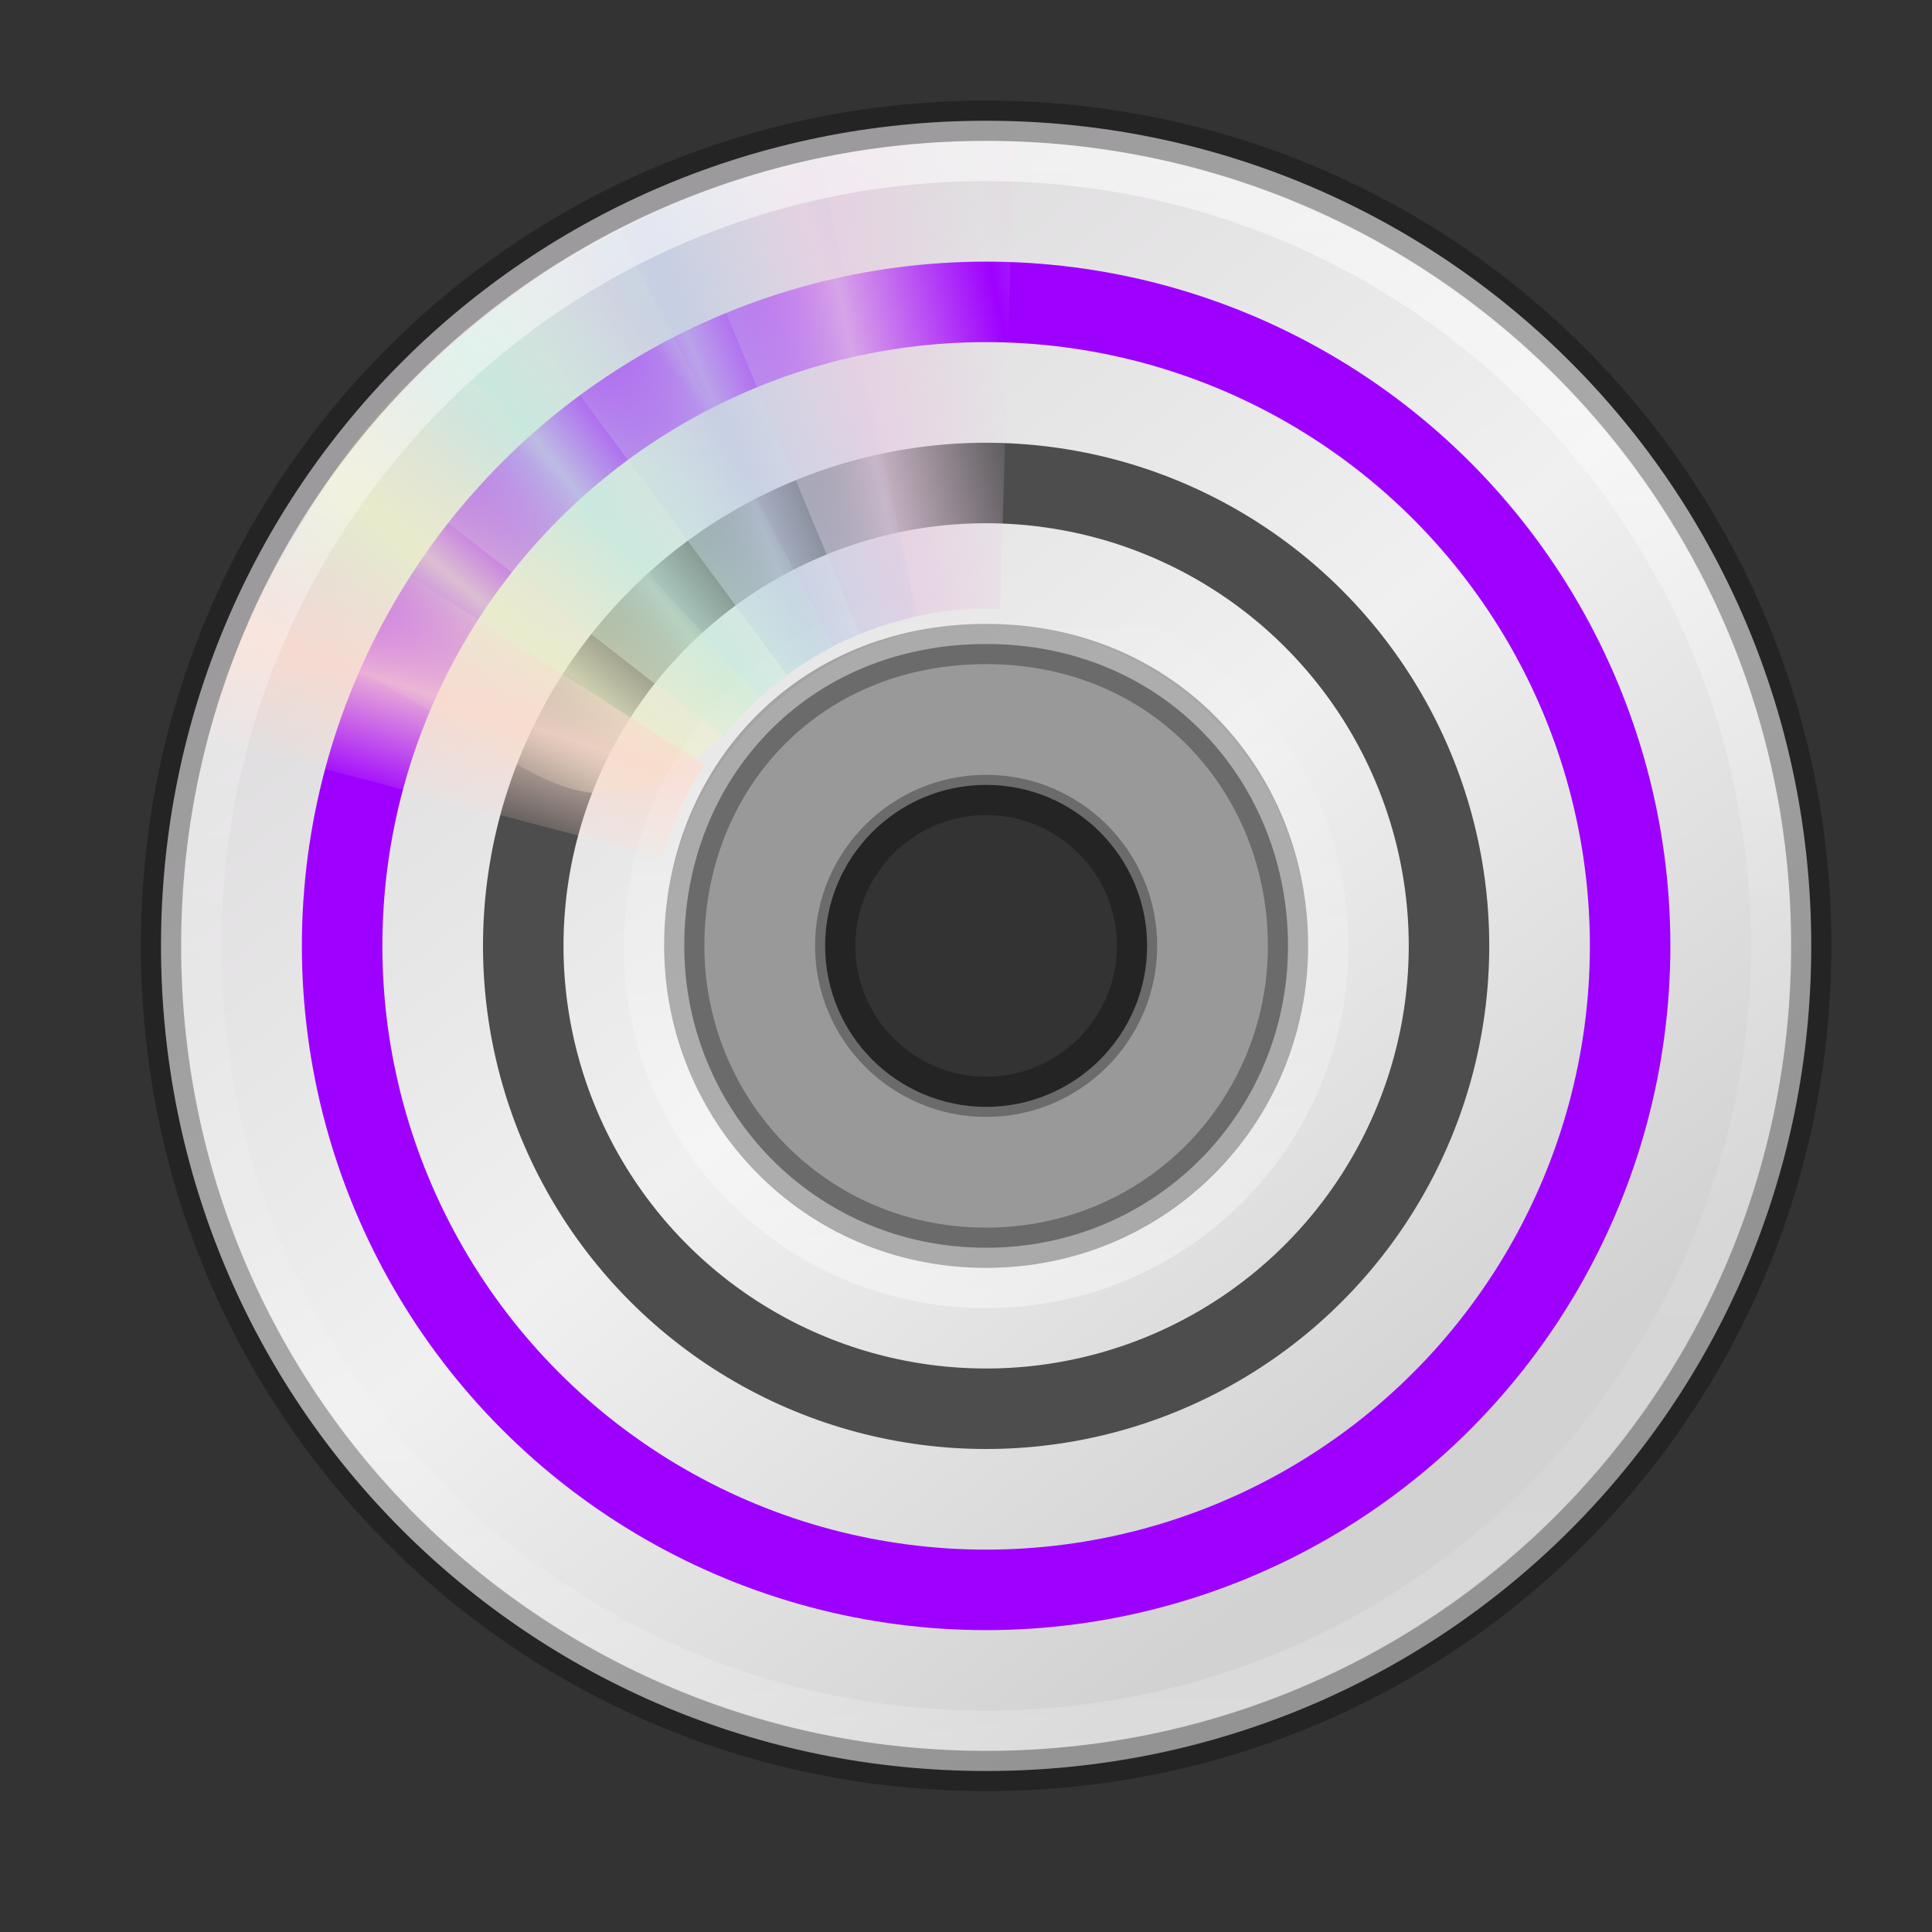 <?xml version="1.0" encoding="UTF-8" standalone="no"?>
<!-- Created with Inkscape (http://www.inkscape.org/) -->

<svg
   xmlns:dc="http://purl.org/dc/elements/1.1/"
   xmlns:cc="http://creativecommons.org/ns#"
   xmlns:rdf="http://www.w3.org/1999/02/22-rdf-syntax-ns#"
   xmlns:svg="http://www.w3.org/2000/svg"
   xmlns="http://www.w3.org/2000/svg"
   xmlns:xlink="http://www.w3.org/1999/xlink"
   xmlns:sodipodi="http://sodipodi.sourceforge.net/DTD/sodipodi-0.dtd"
   xmlns:inkscape="http://www.inkscape.org/namespaces/inkscape"
   id="svg4033"
   height="48"
   width="48"
   version="1.1"
   inkscape:version="0.91 r13725"
   sodipodi:docname="acetoneiso.svg">
  <rect width="100%" height="100%" fill="#333333" stroke="none"/>
  <sodipodi:namedview
     pagecolor="#ffffff"
     bordercolor="#666666"
     borderopacity="1"
     objecttolerance="10"
     gridtolerance="10"
     guidetolerance="10"
     inkscape:pageopacity="0"
     inkscape:pageshadow="2"
     inkscape:window-width="1535"
     inkscape:window-height="876"
     id="namedview62"
     showgrid="false"
     inkscape:zoom="4.9166667"
     inkscape:cx="-10.779661"
     inkscape:cy="24"
     inkscape:window-x="65"
     inkscape:window-y="24"
     inkscape:window-maximized="1"
     inkscape:current-layer="svg4033" />
  <defs
     id="defs4035">
    <linearGradient
       id="linearGradient3487">
      <stop
         id="stop3489"
         stop-color="#e6cde2"
         offset="0" />
      <stop
         id="stop3491"
         stop-color="#e6cde2"
         stop-opacity="0"
         offset="1" />
    </linearGradient>
    <linearGradient
       id="linearGradient3495">
      <stop
         id="stop3497"
         stop-color="#c1cbe4"
         offset="0" />
      <stop
         id="stop3499"
         stop-color="#c1cbe4"
         stop-opacity="0"
         offset="1" />
    </linearGradient>
    <linearGradient
       id="linearGradient3503">
      <stop
         id="stop3505"
         stop-color="#c4ebdd"
         offset="0" />
      <stop
         id="stop3507"
         stop-color="#c4ebdd"
         stop-opacity="0"
         offset="1" />
    </linearGradient>
    <linearGradient
       id="linearGradient3511">
      <stop
         id="stop3513"
         stop-color="#ebeec7"
         offset="0" />
      <stop
         id="stop3515"
         stop-color="#ebeec7"
         stop-opacity="0"
         offset="1" />
    </linearGradient>
    <linearGradient
       id="linearGradient3519">
      <stop
         id="stop3521"
         stop-color="#fcd9cd"
         offset="0" />
      <stop
         id="stop3523"
         stop-color="#fcd9cd"
         stop-opacity="0"
         offset="1" />
    </linearGradient>
    <linearGradient
       id="linearGradient4333"
       y2="14.203"
       gradientUnits="userSpaceOnUse"
       x2="35.391"
       gradientTransform="matrix(0 1.171 -1.171 0 51.06 -4.114)"
       y1="32.416"
       x1="12.274">
      <stop
         id="stop3265"
         stop-color="#dedcde"
         offset="0" />
      <stop
         id="stop3267"
         stop-color="#f0f0f0"
         offset=".5" />
      <stop
         id="stop3269"
         stop-color="#d2d2d2"
         offset="1" />
    </linearGradient>
    <linearGradient
       id="linearGradient4335"
       y2="9.862"
       xlink:href="#linearGradient3487"
       spreadMethod="reflect"
       gradientUnits="userSpaceOnUse"
       x2="24.274"
       y1="10.775"
       x1="20.58" />
    <linearGradient
       id="linearGradient4337"
       y2="9.796"
       xlink:href="#linearGradient3495"
       spreadMethod="reflect"
       gradientUnits="userSpaceOnUse"
       x2="21.047"
       y1="11.2"
       x1="17.495" />
    <linearGradient
       id="linearGradient4339"
       y2="10.732"
       xlink:href="#linearGradient3503"
       spreadMethod="reflect"
       gradientUnits="userSpaceOnUse"
       x2="16.994"
       y1="13.046"
       x1="14.085" />
    <linearGradient
       id="linearGradient4341"
       y2="13.462"
       xlink:href="#linearGradient3511"
       spreadMethod="reflect"
       gradientUnits="userSpaceOnUse"
       x2="14.609"
       y1="16.188"
       x1="12.372" />
    <linearGradient
       id="linearGradient4343"
       y2="20.613"
       xlink:href="#linearGradient3519"
       spreadMethod="reflect"
       gradientUnits="userSpaceOnUse"
       x2="9.73"
       y1="17.886"
       x1="10.609" />
    <linearGradient
       id="linearGradient4355"
       y2="44.341"
       gradientUnits="userSpaceOnUse"
       x2="71.204"
       gradientTransform="matrix(1.054 0 0 1.054 -51.611 -2.728)"
       y1="6.238"
       x1="71.204">
      <stop
         id="stop4013"
         stop-color="#fff"
         offset="0" />
      <stop
         id="stop4015"
         stop-color="#fff"
         stop-opacity=".235"
         offset=".508" />
      <stop
         id="stop4017"
         stop-color="#fff"
         stop-opacity=".157"
         offset=".835" />
      <stop
         id="stop4019"
         stop-color="#fff"
         stop-opacity=".392"
         offset="1" />
    </linearGradient>
    <linearGradient
       id="linearGradient4357"
       y2="45.962"
       gradientUnits="userSpaceOnUse"
       x2="18.203"
       gradientTransform="matrix(.429 0 0 -.429 13.547 34.734)"
       y1="4.038"
       x1="18.776">
      <stop
         id="stop6038"
         stop-color="#fff"
         offset="0" />
      <stop
         id="stop6040"
         stop-color="#fff"
         stop-opacity="0"
         offset="1" />
    </linearGradient>
  </defs>
  <g
     id="g4410"
     transform="translate(0.5 -.5)">
    <path
       id="path2781-0"
       d="m44.5 24c0-11.363-9.137-20.5-20.5-20.5s-20.5 9.137-20.5 20.5 9.137 20.5 20.5 20.5 20.5-9.137 20.5-20.5zm-13 0c0 4.128-3.289 7.5-7.5 7.5-4.293 0-7.5-3.455-7.5-7.5 0-4.127 3.042-7.5 7.5-7.5s7.5 3.454 7.5 7.5z"
       fill="url(#linearGradient4333)" />
    <path
       id="path2474-9"
       opacity=".5"
       d="m24 16c-4.416 0-8 3.584-8 8s3.584 8 8 8 8-3.584 8-8-3.584-8-8-8zm0 4c2.208 0 4 1.792 4 4s-1.792 4-4 4-4-1.792-4-4 1.792-4 4-4z"
       fill="#fff" />
    <path
       id="path3418-0"
       opacity=".3"
       stroke-linejoin="round"
       d="m24 20.25c2.07 0 3.75 1.68 3.75 3.75s-1.68 3.75-3.75 3.75-3.75-1.68-3.75-3.75 1.68-3.75 3.75-3.75z"
       stroke="#000"
       fill="none" />
    <circle
       id="path4406"
       stroke-width="2"
       stroke="#9e00ff"
       cy="24"
       cx="24"
       r="16"
       fill="none" />
    <circle
       id="circle4408"
       cx="24"
       stroke="#4d4d4d"
       cy="24"
       r="11.5"
       stroke-width="2"
       fill="none" />
    <g
       id="g3527-3">
      <path
         id="path3296-0"
         opacity=".8"
         d="m15.857 5.731 4.768 10.613c1.035-0.459 2.17-0.719 3.375-0.719 0.032 0 0.062-0 0.094 0l0.014-11.62c-2.942-0.071-5.543 0.657-8.251 1.726h0z"
         transform="matrix(1 .028 -.028 1 .692 -.671)"
         fill="url(#linearGradient4335)" />
      <path
         id="path3308-3"
         opacity=".8"
         d="m12.121 7.906 6.931 9.36c0.913-0.67 1.966-1.167 3.143-1.425 0.031-0.007 0.06-0.014 0.092-0.02l-2.429-11.395c-2.889 0.561-5.319 1.856-7.736 3.48z"
         fill="url(#linearGradient4337)" />
      <path
         id="path3310-7"
         opacity=".8"
         d="m8.252 11.647 9.214 7.156c0.709-0.883 1.597-1.636 2.667-2.19 0.028-0.015 0.055-0.029 0.083-0.043l-5.35-10.319c-2.645 1.29-4.7 3.201-6.614 5.396z"
         fill="url(#linearGradient4339)" />
      <path
         id="path3312-4"
         opacity=".8"
         d="m5.633 16.074c7.175 2.242 7.85 7.032 12.777 1.754l-7.91-8.696c-2.221 1.931-3.587 4.327-4.867 6.942z"
         fill="url(#linearGradient4341)" />
      <path
         id="path3314-8"
         opacity=".8"
         d="m7.155 13.193c-1.183 1.752-1.908 3.637-2.525 5.644l11.339 2.975c0.215-0.763 0.518-1.514 0.969-2.218 0.017-0.027 0.044-0.067 0.062-0.094l-9.845-6.307z"
         fill="url(#linearGradient4343)" />
    </g>
    <g
       id="g3297-6"
       transform="matrix(-1 0 0 -1 48 47.991)">
      <path
         id="path3299-3"
         opacity=".8"
         d="m15.857 5.731 4.768 10.613c1.035-0.459 2.17-0.719 3.375-0.719 0.032 0 0.062-0 0.094 0l0.014-11.62c-2.942-0.071-5.543 0.657-8.251 1.726h0z"
         transform="matrix(1 .028 -.028 1 .692 -.671)"
         fill="url(#linearGradient4335)" />
      <path
         id="path3301-6"
         opacity=".8"
         d="m12.121 7.906 6.931 9.36c0.913-0.67 1.966-1.167 3.143-1.425 0.031-0.007 0.06-0.014 0.092-0.02l-2.429-11.395c-2.889 0.561-5.319 1.856-7.736 3.48z"
         fill="url(#linearGradient4337)" />
      <path
         id="path3303-2"
         opacity=".8"
         d="m8.252 11.647 9.214 7.156c0.709-0.883 1.597-1.636 2.667-2.19 0.028-0.015 0.055-0.029 0.083-0.043l-5.35-10.319c-2.645 1.29-4.7 3.201-6.614 5.396z"
         fill="url(#linearGradient4339)" />
      <path
         id="path3305-6"
         opacity=".8"
         d="m5.633 16.074c7.175 2.242 7.85 7.032 12.777 1.754l-7.91-8.696c-2.221 1.931-3.587 4.327-4.867 6.942z"
         fill="url(#linearGradient4341)" />
      <path
         id="path3307-0"
         opacity=".8"
         d="m7.155 13.193c-1.183 1.752-1.908 3.637-2.525 5.644l11.339 2.975c0.215-0.763 0.518-1.514 0.969-2.218 0.017-0.027 0.044-0.067 0.062-0.094l-9.845-6.307z"
         fill="url(#linearGradient4343)" />
    </g>
    <path
       id="path8655-3"
       opacity=".55"
       stroke-linejoin="round"
       style="color:#000000"
       d="m43.5 23.999c0 10.77-8.731 19.501-19.5 19.501s-19.5-8.731-19.5-19.501c0-10.769 8.731-19.499 19.5-19.499s19.5 8.73 19.5 19.499v0z"
       stroke="url(#linearGradient4355)"
       stroke-linecap="round"
       fill="none" />
    <path
       id="path3281-1"
       opacity=".4"
       d="m24 32.5c-4.711 0-8.5-3.789-8.5-8.5s3.789-8.5 8.5-8.5 8.5 3.789 8.5 8.5-3.789 8.5-8.5 8.5z"
       stroke="url(#linearGradient4357)"
       fill="none" />
    <path
       id="path2781-3-7"
       opacity=".3"
       d="m44.5 24c0-11.363-9.137-20.5-20.5-20.5s-20.5 9.137-20.5 20.5 9.137 20.5 20.5 20.5 20.5-9.137 20.5-20.5zm-13 0c0 4.128-3.289 7.5-7.5 7.5-4.293 0-7.5-3.455-7.5-7.5 0-4.127 3.042-7.5 7.5-7.5s7.5 3.454 7.5 7.5z"
       stroke="#000"
       fill="none" />
  </g>
</svg>
